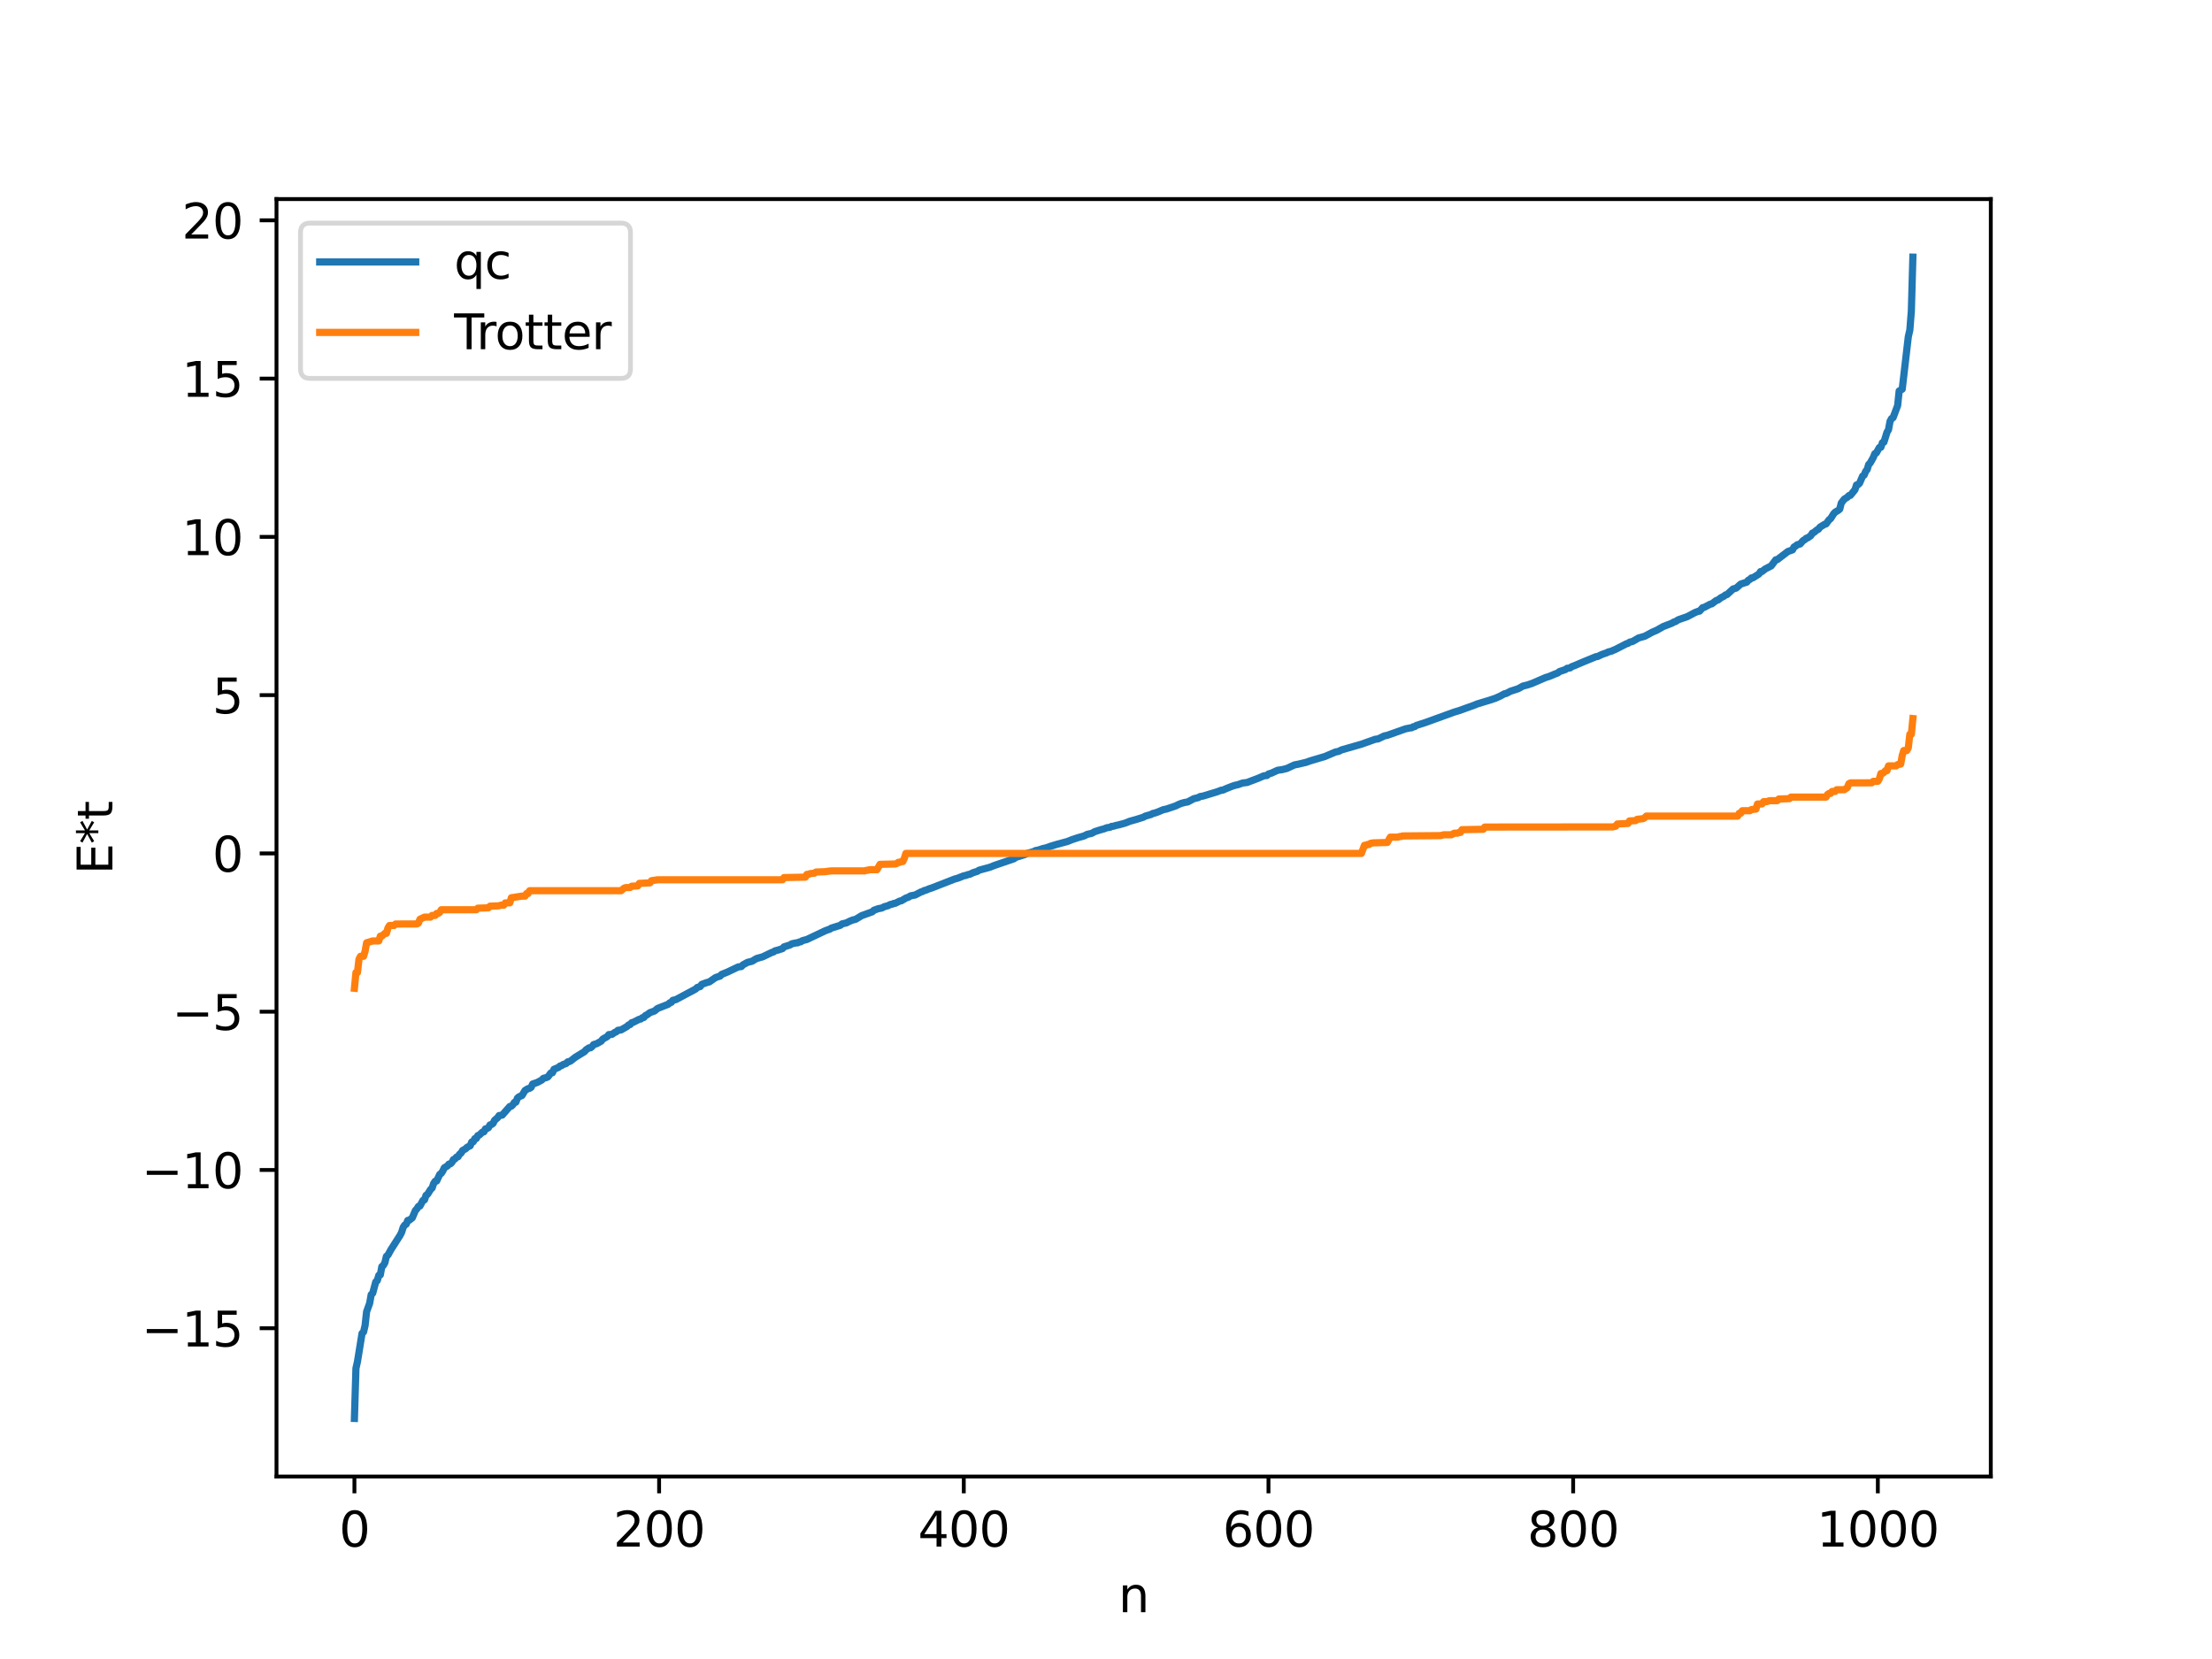 <?xml version="1.0" encoding="utf-8" standalone="no"?>
<!DOCTYPE svg PUBLIC "-//W3C//DTD SVG 1.1//EN"
  "http://www.w3.org/Graphics/SVG/1.1/DTD/svg11.dtd">
<svg xmlns:xlink="http://www.w3.org/1999/xlink" width="460.8pt" height="345.6pt" viewBox="0 0 460.8 345.6" xmlns="http://www.w3.org/2000/svg" version="1.1">
 <defs>
  <style type="text/css">*{stroke-linejoin: round; stroke-linecap: butt}</style>
 </defs>
 <g id="figure_1">
  <g id="patch_1">
   <path d="M 0 345.6 
L 460.8 345.6 
L 460.8 0 
L 0 0 
z
" style="fill: #ffffff"/>
  </g>
  <g id="axes_1">
   <g id="patch_2">
    <path d="M 57.6 307.584 
L 414.72 307.584 
L 414.72 41.472 
L 57.6 41.472 
z
" style="fill: #ffffff"/>
   </g>
   <g id="matplotlib.axis_1">
    <g id="xtick_1">
     <g id="line2d_1">
      <defs>
       <path id="m61ae5648bd" d="M 0 0 
L 0 3.5 
" style="stroke: #000000; stroke-width: 0.8"/>
      </defs>
      <g>
       <use xlink:href="#m61ae5648bd" x="73.833" y="307.584" style="stroke: #000000; stroke-width: 0.8"/>
      </g>
     </g>
     <g id="text_1">
      <!-- 0 -->
      <g transform="translate(70.651 322.182) scale(0.1 -0.1)">
       <defs>
        <path id="DejaVuSans-30" d="M 2034 4250 
Q 1547 4250 1301 3770 
Q 1056 3291 1056 2328 
Q 1056 1369 1301 889 
Q 1547 409 2034 409 
Q 2525 409 2770 889 
Q 3016 1369 3016 2328 
Q 3016 3291 2770 3770 
Q 2525 4250 2034 4250 
z
M 2034 4750 
Q 2819 4750 3233 4129 
Q 3647 3509 3647 2328 
Q 3647 1150 3233 529 
Q 2819 -91 2034 -91 
Q 1250 -91 836 529 
Q 422 1150 422 2328 
Q 422 3509 836 4129 
Q 1250 4750 2034 4750 
z
" transform="scale(0.016)"/>
       </defs>
       <use xlink:href="#DejaVuSans-30"/>
      </g>
     </g>
    </g>
    <g id="xtick_2">
     <g id="line2d_2">
      <g>
       <use xlink:href="#m61ae5648bd" x="137.304" y="307.584" style="stroke: #000000; stroke-width: 0.8"/>
      </g>
     </g>
     <g id="text_2">
      <!-- 200 -->
      <g transform="translate(127.76 322.182) scale(0.1 -0.1)">
       <defs>
        <path id="DejaVuSans-32" d="M 1228 531 
L 3431 531 
L 3431 0 
L 469 0 
L 469 531 
Q 828 903 1448 1529 
Q 2069 2156 2228 2338 
Q 2531 2678 2651 2914 
Q 2772 3150 2772 3378 
Q 2772 3750 2511 3984 
Q 2250 4219 1831 4219 
Q 1534 4219 1204 4116 
Q 875 4013 500 3803 
L 500 4441 
Q 881 4594 1212 4672 
Q 1544 4750 1819 4750 
Q 2544 4750 2975 4387 
Q 3406 4025 3406 3419 
Q 3406 3131 3298 2873 
Q 3191 2616 2906 2266 
Q 2828 2175 2409 1742 
Q 1991 1309 1228 531 
z
" transform="scale(0.016)"/>
       </defs>
       <use xlink:href="#DejaVuSans-32"/>
       <use xlink:href="#DejaVuSans-30" x="63.623"/>
       <use xlink:href="#DejaVuSans-30" x="127.246"/>
      </g>
     </g>
    </g>
    <g id="xtick_3">
     <g id="line2d_3">
      <g>
       <use xlink:href="#m61ae5648bd" x="200.775" y="307.584" style="stroke: #000000; stroke-width: 0.8"/>
      </g>
     </g>
     <g id="text_3">
      <!-- 400 -->
      <g transform="translate(191.231 322.182) scale(0.1 -0.1)">
       <defs>
        <path id="DejaVuSans-34" d="M 2419 4116 
L 825 1625 
L 2419 1625 
L 2419 4116 
z
M 2253 4666 
L 3047 4666 
L 3047 1625 
L 3713 1625 
L 3713 1100 
L 3047 1100 
L 3047 0 
L 2419 0 
L 2419 1100 
L 313 1100 
L 313 1709 
L 2253 4666 
z
" transform="scale(0.016)"/>
       </defs>
       <use xlink:href="#DejaVuSans-34"/>
       <use xlink:href="#DejaVuSans-30" x="63.623"/>
       <use xlink:href="#DejaVuSans-30" x="127.246"/>
      </g>
     </g>
    </g>
    <g id="xtick_4">
     <g id="line2d_4">
      <g>
       <use xlink:href="#m61ae5648bd" x="264.246" y="307.584" style="stroke: #000000; stroke-width: 0.8"/>
      </g>
     </g>
     <g id="text_4">
      <!-- 600 -->
      <g transform="translate(254.702 322.182) scale(0.1 -0.1)">
       <defs>
        <path id="DejaVuSans-36" d="M 2113 2584 
Q 1688 2584 1439 2293 
Q 1191 2003 1191 1497 
Q 1191 994 1439 701 
Q 1688 409 2113 409 
Q 2538 409 2786 701 
Q 3034 994 3034 1497 
Q 3034 2003 2786 2293 
Q 2538 2584 2113 2584 
z
M 3366 4563 
L 3366 3988 
Q 3128 4100 2886 4159 
Q 2644 4219 2406 4219 
Q 1781 4219 1451 3797 
Q 1122 3375 1075 2522 
Q 1259 2794 1537 2939 
Q 1816 3084 2150 3084 
Q 2853 3084 3261 2657 
Q 3669 2231 3669 1497 
Q 3669 778 3244 343 
Q 2819 -91 2113 -91 
Q 1303 -91 875 529 
Q 447 1150 447 2328 
Q 447 3434 972 4092 
Q 1497 4750 2381 4750 
Q 2619 4750 2861 4703 
Q 3103 4656 3366 4563 
z
" transform="scale(0.016)"/>
       </defs>
       <use xlink:href="#DejaVuSans-36"/>
       <use xlink:href="#DejaVuSans-30" x="63.623"/>
       <use xlink:href="#DejaVuSans-30" x="127.246"/>
      </g>
     </g>
    </g>
    <g id="xtick_5">
     <g id="line2d_5">
      <g>
       <use xlink:href="#m61ae5648bd" x="327.717" y="307.584" style="stroke: #000000; stroke-width: 0.8"/>
      </g>
     </g>
     <g id="text_5">
      <!-- 800 -->
      <g transform="translate(318.173 322.182) scale(0.1 -0.1)">
       <defs>
        <path id="DejaVuSans-38" d="M 2034 2216 
Q 1584 2216 1326 1975 
Q 1069 1734 1069 1313 
Q 1069 891 1326 650 
Q 1584 409 2034 409 
Q 2484 409 2743 651 
Q 3003 894 3003 1313 
Q 3003 1734 2745 1975 
Q 2488 2216 2034 2216 
z
M 1403 2484 
Q 997 2584 770 2862 
Q 544 3141 544 3541 
Q 544 4100 942 4425 
Q 1341 4750 2034 4750 
Q 2731 4750 3128 4425 
Q 3525 4100 3525 3541 
Q 3525 3141 3298 2862 
Q 3072 2584 2669 2484 
Q 3125 2378 3379 2068 
Q 3634 1759 3634 1313 
Q 3634 634 3220 271 
Q 2806 -91 2034 -91 
Q 1263 -91 848 271 
Q 434 634 434 1313 
Q 434 1759 690 2068 
Q 947 2378 1403 2484 
z
M 1172 3481 
Q 1172 3119 1398 2916 
Q 1625 2713 2034 2713 
Q 2441 2713 2670 2916 
Q 2900 3119 2900 3481 
Q 2900 3844 2670 4047 
Q 2441 4250 2034 4250 
Q 1625 4250 1398 4047 
Q 1172 3844 1172 3481 
z
" transform="scale(0.016)"/>
       </defs>
       <use xlink:href="#DejaVuSans-38"/>
       <use xlink:href="#DejaVuSans-30" x="63.623"/>
       <use xlink:href="#DejaVuSans-30" x="127.246"/>
      </g>
     </g>
    </g>
    <g id="xtick_6">
     <g id="line2d_6">
      <g>
       <use xlink:href="#m61ae5648bd" x="391.188" y="307.584" style="stroke: #000000; stroke-width: 0.8"/>
      </g>
     </g>
     <g id="text_6">
      <!-- 1000 -->
      <g transform="translate(378.463 322.182) scale(0.1 -0.1)">
       <defs>
        <path id="DejaVuSans-31" d="M 794 531 
L 1825 531 
L 1825 4091 
L 703 3866 
L 703 4441 
L 1819 4666 
L 2450 4666 
L 2450 531 
L 3481 531 
L 3481 0 
L 794 0 
L 794 531 
z
" transform="scale(0.016)"/>
       </defs>
       <use xlink:href="#DejaVuSans-31"/>
       <use xlink:href="#DejaVuSans-30" x="63.623"/>
       <use xlink:href="#DejaVuSans-30" x="127.246"/>
       <use xlink:href="#DejaVuSans-30" x="190.869"/>
      </g>
     </g>
    </g>
    <g id="text_7">
     <!-- n -->
     <g transform="translate(232.991 335.861) scale(0.1 -0.1)">
      <defs>
       <path id="DejaVuSans-6e" d="M 3513 2113 
L 3513 0 
L 2938 0 
L 2938 2094 
Q 2938 2591 2744 2837 
Q 2550 3084 2163 3084 
Q 1697 3084 1428 2787 
Q 1159 2491 1159 1978 
L 1159 0 
L 581 0 
L 581 3500 
L 1159 3500 
L 1159 2956 
Q 1366 3272 1645 3428 
Q 1925 3584 2291 3584 
Q 2894 3584 3203 3211 
Q 3513 2838 3513 2113 
z
" transform="scale(0.016)"/>
      </defs>
      <use xlink:href="#DejaVuSans-6e"/>
     </g>
    </g>
   </g>
   <g id="matplotlib.axis_2">
    <g id="ytick_1">
     <g id="line2d_7">
      <defs>
       <path id="mb061b2cdcd" d="M 0 0 
L -3.5 0 
" style="stroke: #000000; stroke-width: 0.8"/>
      </defs>
      <g>
       <use xlink:href="#mb061b2cdcd" x="57.6" y="276.699" style="stroke: #000000; stroke-width: 0.8"/>
      </g>
     </g>
     <g id="text_8">
      <!-- −15 -->
      <g transform="translate(29.495 280.498) scale(0.1 -0.1)">
       <defs>
        <path id="DejaVuSans-2212" d="M 678 2272 
L 4684 2272 
L 4684 1741 
L 678 1741 
L 678 2272 
z
" transform="scale(0.016)"/>
        <path id="DejaVuSans-35" d="M 691 4666 
L 3169 4666 
L 3169 4134 
L 1269 4134 
L 1269 2991 
Q 1406 3038 1543 3061 
Q 1681 3084 1819 3084 
Q 2600 3084 3056 2656 
Q 3513 2228 3513 1497 
Q 3513 744 3044 326 
Q 2575 -91 1722 -91 
Q 1428 -91 1123 -41 
Q 819 9 494 109 
L 494 744 
Q 775 591 1075 516 
Q 1375 441 1709 441 
Q 2250 441 2565 725 
Q 2881 1009 2881 1497 
Q 2881 1984 2565 2268 
Q 2250 2553 1709 2553 
Q 1456 2553 1204 2497 
Q 953 2441 691 2322 
L 691 4666 
z
" transform="scale(0.016)"/>
       </defs>
       <use xlink:href="#DejaVuSans-2212"/>
       <use xlink:href="#DejaVuSans-31" x="83.789"/>
       <use xlink:href="#DejaVuSans-35" x="147.412"/>
      </g>
     </g>
    </g>
    <g id="ytick_2">
     <g id="line2d_8">
      <g>
       <use xlink:href="#mb061b2cdcd" x="57.6" y="243.727" style="stroke: #000000; stroke-width: 0.8"/>
      </g>
     </g>
     <g id="text_9">
      <!-- −10 -->
      <g transform="translate(29.495 247.526) scale(0.1 -0.1)">
       <use xlink:href="#DejaVuSans-2212"/>
       <use xlink:href="#DejaVuSans-31" x="83.789"/>
       <use xlink:href="#DejaVuSans-30" x="147.412"/>
      </g>
     </g>
    </g>
    <g id="ytick_3">
     <g id="line2d_9">
      <g>
       <use xlink:href="#mb061b2cdcd" x="57.6" y="210.755" style="stroke: #000000; stroke-width: 0.8"/>
      </g>
     </g>
     <g id="text_10">
      <!-- −5 -->
      <g transform="translate(35.858 214.554) scale(0.1 -0.1)">
       <use xlink:href="#DejaVuSans-2212"/>
       <use xlink:href="#DejaVuSans-35" x="83.789"/>
      </g>
     </g>
    </g>
    <g id="ytick_4">
     <g id="line2d_10">
      <g>
       <use xlink:href="#mb061b2cdcd" x="57.6" y="177.783" style="stroke: #000000; stroke-width: 0.8"/>
      </g>
     </g>
     <g id="text_11">
      <!-- 0 -->
      <g transform="translate(44.237 181.582) scale(0.1 -0.1)">
       <use xlink:href="#DejaVuSans-30"/>
      </g>
     </g>
    </g>
    <g id="ytick_5">
     <g id="line2d_11">
      <g>
       <use xlink:href="#mb061b2cdcd" x="57.6" y="144.811" style="stroke: #000000; stroke-width: 0.8"/>
      </g>
     </g>
     <g id="text_12">
      <!-- 5 -->
      <g transform="translate(44.237 148.61) scale(0.1 -0.1)">
       <use xlink:href="#DejaVuSans-35"/>
      </g>
     </g>
    </g>
    <g id="ytick_6">
     <g id="line2d_12">
      <g>
       <use xlink:href="#mb061b2cdcd" x="57.6" y="111.839" style="stroke: #000000; stroke-width: 0.8"/>
      </g>
     </g>
     <g id="text_13">
      <!-- 10 -->
      <g transform="translate(37.875 115.638) scale(0.1 -0.1)">
       <use xlink:href="#DejaVuSans-31"/>
       <use xlink:href="#DejaVuSans-30" x="63.623"/>
      </g>
     </g>
    </g>
    <g id="ytick_7">
     <g id="line2d_13">
      <g>
       <use xlink:href="#mb061b2cdcd" x="57.6" y="78.867" style="stroke: #000000; stroke-width: 0.8"/>
      </g>
     </g>
     <g id="text_14">
      <!-- 15 -->
      <g transform="translate(37.875 82.666) scale(0.1 -0.1)">
       <use xlink:href="#DejaVuSans-31"/>
       <use xlink:href="#DejaVuSans-35" x="63.623"/>
      </g>
     </g>
    </g>
    <g id="ytick_8">
     <g id="line2d_14">
      <g>
       <use xlink:href="#mb061b2cdcd" x="57.6" y="45.895" style="stroke: #000000; stroke-width: 0.8"/>
      </g>
     </g>
     <g id="text_15">
      <!-- 20 -->
      <g transform="translate(37.875 49.694) scale(0.1 -0.1)">
       <use xlink:href="#DejaVuSans-32"/>
       <use xlink:href="#DejaVuSans-30" x="63.623"/>
      </g>
     </g>
    </g>
    <g id="text_16">
     <!-- E*t -->
     <g transform="translate(23.416 182.148) rotate(-90) scale(0.1 -0.1)">
      <defs>
       <path id="DejaVuSans-45" d="M 628 4666 
L 3578 4666 
L 3578 4134 
L 1259 4134 
L 1259 2753 
L 3481 2753 
L 3481 2222 
L 1259 2222 
L 1259 531 
L 3634 531 
L 3634 0 
L 628 0 
L 628 4666 
z
" transform="scale(0.016)"/>
       <path id="DejaVuSans-2a" d="M 3009 3897 
L 1888 3291 
L 3009 2681 
L 2828 2375 
L 1778 3009 
L 1778 1831 
L 1422 1831 
L 1422 3009 
L 372 2375 
L 191 2681 
L 1313 3291 
L 191 3897 
L 372 4206 
L 1422 3572 
L 1422 4750 
L 1778 4750 
L 1778 3572 
L 2828 4206 
L 3009 3897 
z
" transform="scale(0.016)"/>
       <path id="DejaVuSans-74" d="M 1172 4494 
L 1172 3500 
L 2356 3500 
L 2356 3053 
L 1172 3053 
L 1172 1153 
Q 1172 725 1289 603 
Q 1406 481 1766 481 
L 2356 481 
L 2356 0 
L 1766 0 
Q 1100 0 847 248 
Q 594 497 594 1153 
L 594 3053 
L 172 3053 
L 172 3500 
L 594 3500 
L 594 4494 
L 1172 4494 
z
" transform="scale(0.016)"/>
      </defs>
      <use xlink:href="#DejaVuSans-45"/>
      <use xlink:href="#DejaVuSans-2a" x="63.184"/>
      <use xlink:href="#DejaVuSans-74" x="113.184"/>
     </g>
    </g>
   </g>
   <g id="line2d_15">
    <path d="M 73.833 295.488 
L 74.15 285.053 
L 74.467 283.656 
L 75.42 277.762 
L 75.737 277.472 
L 76.054 276.119 
L 76.372 273.24 
L 77.006 271.499 
L 77.324 269.696 
L 77.641 269.395 
L 78.276 267.038 
L 78.593 266.773 
L 78.91 265.679 
L 79.228 265.578 
L 79.545 263.853 
L 79.862 263.607 
L 80.18 263.034 
L 80.497 261.716 
L 80.815 261.458 
L 81.449 260.304 
L 83.353 257.325 
L 83.671 256.693 
L 83.988 255.677 
L 84.305 255.204 
L 84.623 255.015 
L 84.94 254.24 
L 85.258 254.191 
L 85.892 253.689 
L 86.527 252.177 
L 86.844 251.839 
L 87.162 251.327 
L 87.479 251.241 
L 88.114 250.059 
L 88.431 249.953 
L 88.748 249.01 
L 89.066 248.795 
L 89.7 247.782 
L 90.018 247.487 
L 90.335 246.544 
L 90.653 246.075 
L 90.97 246.021 
L 91.605 244.648 
L 91.922 244.429 
L 92.239 243.952 
L 92.557 243.267 
L 93.191 242.907 
L 93.509 242.509 
L 93.826 242.44 
L 94.143 242.14 
L 94.461 241.554 
L 94.778 241.435 
L 95.096 241.043 
L 95.413 240.976 
L 95.73 240.444 
L 96.048 240.205 
L 96.365 239.669 
L 97 239.312 
L 97.317 238.996 
L 97.952 238.686 
L 98.269 237.897 
L 98.586 237.855 
L 98.904 237.204 
L 99.221 237.177 
L 99.539 236.562 
L 99.856 236.452 
L 100.491 235.842 
L 100.808 235.782 
L 101.125 235.164 
L 101.443 235.101 
L 101.76 234.911 
L 102.077 234.337 
L 102.395 234.255 
L 102.712 234.017 
L 103.029 233.376 
L 103.664 232.837 
L 103.981 232.385 
L 104.616 232.299 
L 106.203 230.501 
L 106.52 230.439 
L 106.838 230.141 
L 107.155 229.652 
L 107.472 229.596 
L 107.79 228.762 
L 108.107 228.489 
L 108.742 228.211 
L 109.377 227.16 
L 110.011 226.777 
L 110.329 226.723 
L 110.646 226.506 
L 110.963 225.817 
L 111.915 225.497 
L 112.867 224.987 
L 113.185 224.644 
L 113.82 224.48 
L 114.137 224.329 
L 114.772 223.503 
L 115.089 223.47 
L 115.406 222.755 
L 116.358 222.359 
L 116.676 222.064 
L 116.993 221.989 
L 117.31 221.761 
L 117.945 221.544 
L 118.262 221.205 
L 118.58 221.16 
L 118.897 220.996 
L 119.849 220.247 
L 121.436 219.277 
L 121.753 219.089 
L 122.071 218.706 
L 122.705 218.284 
L 123.023 218.273 
L 123.34 218.02 
L 123.658 217.608 
L 124.292 217.421 
L 125.244 216.895 
L 125.562 216.467 
L 126.514 215.93 
L 126.831 215.526 
L 127.466 215.481 
L 128.1 215.054 
L 128.418 214.928 
L 128.735 214.623 
L 129.37 214.558 
L 130.639 213.825 
L 130.957 213.508 
L 131.274 213.435 
L 131.591 213.044 
L 131.909 212.972 
L 133.178 212.328 
L 133.496 212.277 
L 133.813 212.013 
L 134.13 211.959 
L 134.448 211.561 
L 134.765 211.416 
L 135.4 210.948 
L 136.352 210.61 
L 136.986 210.079 
L 138.256 209.58 
L 139.208 209.21 
L 139.525 208.902 
L 139.843 208.808 
L 140.16 208.388 
L 140.795 208.241 
L 144.92 206.033 
L 145.238 205.711 
L 145.872 205.513 
L 146.19 205.061 
L 147.142 204.716 
L 147.777 204.539 
L 149.046 203.656 
L 149.681 203.432 
L 149.998 203.345 
L 150.315 202.997 
L 151.585 202.478 
L 152.537 202.021 
L 153.806 201.423 
L 154.441 201.353 
L 154.758 201.007 
L 155.71 200.482 
L 156.662 200.246 
L 157.615 199.674 
L 158.884 199.323 
L 160.788 198.404 
L 161.105 198.325 
L 161.423 198.083 
L 162.058 197.92 
L 163.01 197.613 
L 163.327 197.246 
L 164.596 196.848 
L 164.914 196.62 
L 165.866 196.416 
L 166.183 196.406 
L 166.5 196.228 
L 166.818 196.192 
L 167.135 195.964 
L 168.087 195.711 
L 171.896 193.905 
L 172.53 193.664 
L 172.848 193.577 
L 173.165 193.347 
L 175.069 192.755 
L 175.386 192.476 
L 176.339 192.249 
L 176.973 191.922 
L 177.608 191.662 
L 178.243 191.51 
L 179.512 190.74 
L 181.734 189.939 
L 182.051 189.62 
L 183.003 189.283 
L 183.638 189.177 
L 184.272 188.863 
L 184.907 188.705 
L 185.542 188.402 
L 185.859 188.367 
L 186.177 188.201 
L 186.494 188.175 
L 187.446 187.702 
L 187.763 187.652 
L 188.715 187.086 
L 189.35 186.853 
L 189.667 186.627 
L 190.62 186.453 
L 191.889 185.795 
L 192.206 185.712 
L 192.524 185.511 
L 192.841 185.46 
L 193.476 185.182 
L 194.11 184.977 
L 198.871 183.12 
L 199.505 182.948 
L 200.14 182.695 
L 200.775 182.442 
L 201.092 182.398 
L 201.727 182.176 
L 202.044 182.125 
L 202.679 181.807 
L 203.631 181.505 
L 203.948 181.281 
L 206.17 180.677 
L 207.122 180.3 
L 211.248 178.887 
L 211.565 178.623 
L 213.469 178.028 
L 214.104 177.736 
L 215.373 177.386 
L 215.691 177.196 
L 216.325 177.075 
L 217.277 176.76 
L 217.912 176.622 
L 218.864 176.283 
L 220.134 175.902 
L 222.355 175.301 
L 223.307 174.918 
L 224.577 174.497 
L 225.846 174.139 
L 226.481 173.81 
L 227.433 173.597 
L 228.067 173.243 
L 229.337 172.838 
L 229.972 172.673 
L 230.606 172.424 
L 231.241 172.346 
L 231.558 172.153 
L 231.876 172.135 
L 232.51 171.947 
L 233.145 171.811 
L 233.78 171.637 
L 234.415 171.46 
L 235.367 171.079 
L 236.636 170.727 
L 238.223 170.23 
L 238.54 170.026 
L 239.81 169.663 
L 240.127 169.455 
L 240.444 169.411 
L 241.079 169.196 
L 242.348 168.671 
L 242.983 168.541 
L 244.887 167.898 
L 245.522 167.583 
L 246.157 167.336 
L 246.791 167.169 
L 247.426 167.058 
L 248.696 166.381 
L 249.648 166.154 
L 249.965 165.942 
L 250.6 165.841 
L 252.504 165.262 
L 253.456 164.974 
L 254.091 164.743 
L 254.408 164.613 
L 254.725 164.604 
L 255.36 164.311 
L 256.629 163.805 
L 257.264 163.596 
L 257.899 163.459 
L 258.851 163.12 
L 259.803 163.003 
L 260.755 162.636 
L 262.024 162.16 
L 263.294 161.616 
L 263.929 161.547 
L 264.246 161.243 
L 264.881 161.05 
L 266.15 160.461 
L 267.102 160.329 
L 268.054 160.092 
L 269.641 159.354 
L 270.593 159.165 
L 272.18 158.782 
L 272.815 158.544 
L 273.767 158.255 
L 275.988 157.6 
L 278.21 156.655 
L 278.844 156.53 
L 279.479 156.215 
L 283.605 155.031 
L 286.461 154.01 
L 287.096 153.921 
L 288.365 153.309 
L 289 153.179 
L 292.808 151.828 
L 293.76 151.637 
L 294.077 151.612 
L 294.395 151.397 
L 294.712 151.368 
L 295.029 151.131 
L 296.934 150.519 
L 302.963 148.331 
L 303.915 148.05 
L 307.089 146.911 
L 307.724 146.648 
L 309.628 146.069 
L 310.262 145.88 
L 311.532 145.454 
L 312.484 145.03 
L 313.436 144.51 
L 313.753 144.47 
L 314.705 143.978 
L 315.34 143.78 
L 316.292 143.464 
L 317.244 142.926 
L 318.196 142.689 
L 319.148 142.366 
L 322.005 141.133 
L 322.639 140.944 
L 323.274 140.685 
L 323.909 140.417 
L 324.543 140.176 
L 324.861 139.897 
L 325.496 139.692 
L 326.13 139.467 
L 326.448 139.226 
L 327.082 139.14 
L 327.4 138.894 
L 328.034 138.652 
L 329.939 137.838 
L 332.477 136.799 
L 332.795 136.768 
L 333.747 136.316 
L 334.699 135.993 
L 335.016 135.818 
L 335.651 135.661 
L 336.603 135.244 
L 338.824 134.104 
L 339.142 134.03 
L 339.459 133.784 
L 340.094 133.628 
L 341.363 132.892 
L 342.633 132.54 
L 344.22 131.682 
L 345.172 131.271 
L 346.441 130.541 
L 348.345 129.801 
L 348.662 129.586 
L 348.98 129.511 
L 349.615 129.112 
L 351.519 128.448 
L 353.105 127.599 
L 353.74 127.358 
L 354.058 127.307 
L 354.692 126.585 
L 355.01 126.531 
L 356.279 125.858 
L 356.596 125.796 
L 357.548 125.078 
L 357.866 125.008 
L 358.5 124.52 
L 359.135 124.201 
L 359.453 123.932 
L 359.77 123.858 
L 361.039 122.691 
L 361.674 122.516 
L 362.626 121.674 
L 363.896 121.266 
L 364.213 120.863 
L 364.53 120.713 
L 364.848 120.391 
L 365.165 120.371 
L 366.434 119.567 
L 366.752 119.069 
L 367.069 119.051 
L 367.704 118.539 
L 368.973 117.885 
L 369.925 116.618 
L 370.243 116.581 
L 370.877 116.091 
L 372.464 114.883 
L 373.416 114.55 
L 373.734 113.934 
L 374.051 113.781 
L 374.368 113.498 
L 375.003 113.317 
L 375.638 112.595 
L 375.955 112.436 
L 376.272 112.13 
L 376.59 112.039 
L 377.224 111.589 
L 377.542 111.058 
L 377.859 110.932 
L 378.494 110.403 
L 378.811 110.252 
L 379.129 109.819 
L 380.081 109.231 
L 380.398 109.143 
L 381.033 108.277 
L 381.35 108.04 
L 381.985 107.032 
L 382.302 106.691 
L 382.937 106.317 
L 383.254 106.041 
L 383.572 104.786 
L 384.206 103.974 
L 384.841 103.586 
L 385.158 103.241 
L 385.476 103.186 
L 386.428 102.01 
L 386.745 101.027 
L 387.062 100.961 
L 387.38 100.661 
L 388.015 99.182 
L 388.332 98.98 
L 388.649 98.202 
L 388.967 97.814 
L 389.284 96.755 
L 389.601 96.442 
L 390.236 95.308 
L 390.553 94.512 
L 390.871 94.355 
L 391.505 93.228 
L 391.823 93.173 
L 392.14 92.21 
L 392.458 92.106 
L 393.092 90.055 
L 393.41 89.518 
L 393.727 87.771 
L 394.044 87.195 
L 394.362 87.004 
L 395.314 84.483 
L 395.631 81.443 
L 396.266 81.077 
L 397.535 70.141 
L 397.853 68.764 
L 398.17 64.782 
L 398.487 53.568 
L 398.487 53.568 
" clip-path="url(#p1ae950d29a)" style="fill: none; stroke: #1f77b4; stroke-width: 1.5; stroke-linecap: square"/>
   </g>
   <g id="line2d_16">
    <path d="M 73.833 205.877 
L 74.15 202.599 
L 74.467 202.599 
L 74.785 199.796 
L 75.102 199.214 
L 75.737 199.214 
L 76.054 198.166 
L 76.372 196.396 
L 77.641 196.013 
L 78.91 196.013 
L 79.228 195.015 
L 79.545 195.015 
L 80.18 194.43 
L 80.497 194.43 
L 80.815 193.326 
L 81.132 192.806 
L 82.084 192.797 
L 82.401 192.49 
L 86.844 192.472 
L 87.162 192.304 
L 87.479 191.503 
L 88.431 191.05 
L 89.7 191.05 
L 90.018 190.696 
L 90.653 190.696 
L 90.97 190.285 
L 91.287 190.285 
L 91.605 190.07 
L 91.922 189.519 
L 99.221 189.519 
L 99.539 189.191 
L 101.76 189.114 
L 102.077 188.773 
L 103.981 188.697 
L 104.299 188.564 
L 104.934 188.564 
L 105.251 188.097 
L 106.203 188.074 
L 106.52 187.021 
L 108.742 186.674 
L 109.377 186.674 
L 109.694 186.142 
L 110.011 186.142 
L 110.329 185.554 
L 129.37 185.554 
L 130.005 185.028 
L 130.322 184.906 
L 131.274 184.886 
L 131.591 184.613 
L 132.861 184.55 
L 133.178 184.024 
L 135.4 183.914 
L 135.717 183.465 
L 136.986 183.278 
L 163.01 183.278 
L 163.327 182.812 
L 167.77 182.727 
L 168.087 182.151 
L 168.405 182.151 
L 168.722 181.997 
L 169.674 181.898 
L 169.991 181.66 
L 171.896 181.588 
L 172.53 181.493 
L 173.165 181.421 
L 180.147 181.421 
L 180.464 181.299 
L 180.781 181.299 
L 181.099 181.179 
L 182.686 181.179 
L 183.32 180.059 
L 186.494 179.984 
L 186.811 179.886 
L 187.129 179.639 
L 187.446 179.639 
L 187.763 179.472 
L 188.081 179.472 
L 188.398 178.776 
L 188.715 177.783 
L 283.605 177.783 
L 284.239 176.093 
L 284.557 176.093 
L 284.874 175.926 
L 285.191 175.926 
L 285.509 175.68 
L 286.143 175.582 
L 289 175.506 
L 289.634 174.386 
L 291.221 174.386 
L 291.539 174.266 
L 291.856 174.266 
L 292.173 174.144 
L 300.107 174.073 
L 300.742 173.905 
L 302.329 173.905 
L 302.963 173.568 
L 303.598 173.568 
L 303.915 173.414 
L 304.233 173.414 
L 304.55 172.838 
L 308.993 172.753 
L 309.31 172.287 
L 335.968 172.262 
L 336.603 172.1 
L 336.92 171.651 
L 339.142 171.541 
L 339.459 171.015 
L 340.729 170.953 
L 341.046 170.679 
L 342.315 170.538 
L 342.633 170.345 
L 342.95 170.011 
L 361.991 170.011 
L 362.309 169.423 
L 362.626 169.423 
L 362.943 168.891 
L 364.53 168.891 
L 364.848 168.649 
L 365.8 168.545 
L 366.117 167.492 
L 367.069 167.468 
L 367.386 167.001 
L 368.021 167.001 
L 368.656 166.792 
L 370.243 166.792 
L 370.56 166.452 
L 372.781 166.374 
L 373.099 166.046 
L 380.398 166.046 
L 380.715 165.495 
L 381.033 165.281 
L 381.35 165.281 
L 381.667 164.87 
L 382.302 164.87 
L 382.62 164.516 
L 384.206 164.516 
L 384.841 164.062 
L 385.158 163.262 
L 385.476 163.093 
L 389.919 163.076 
L 390.236 162.768 
L 391.188 162.759 
L 391.505 162.24 
L 391.823 161.135 
L 392.14 161.135 
L 392.458 160.912 
L 392.775 160.551 
L 393.092 160.551 
L 393.41 159.552 
L 394.996 159.552 
L 395.314 159.278 
L 395.948 159.17 
L 396.266 157.4 
L 396.583 156.351 
L 397.218 156.351 
L 397.535 155.769 
L 397.853 152.967 
L 398.17 152.967 
L 398.487 149.688 
L 398.487 149.688 
" clip-path="url(#p1ae950d29a)" style="fill: none; stroke: #ff7f0e; stroke-width: 1.5; stroke-linecap: square"/>
   </g>
   <g id="patch_3">
    <path d="M 57.6 307.584 
L 57.6 41.472 
" style="fill: none; stroke: #000000; stroke-width: 0.8; stroke-linejoin: miter; stroke-linecap: square"/>
   </g>
   <g id="patch_4">
    <path d="M 414.72 307.584 
L 414.72 41.472 
" style="fill: none; stroke: #000000; stroke-width: 0.8; stroke-linejoin: miter; stroke-linecap: square"/>
   </g>
   <g id="patch_5">
    <path d="M 57.6 307.584 
L 414.72 307.584 
" style="fill: none; stroke: #000000; stroke-width: 0.8; stroke-linejoin: miter; stroke-linecap: square"/>
   </g>
   <g id="patch_6">
    <path d="M 57.6 41.472 
L 414.72 41.472 
" style="fill: none; stroke: #000000; stroke-width: 0.8; stroke-linejoin: miter; stroke-linecap: square"/>
   </g>
   <g id="legend_1">
    <g id="patch_7">
     <path d="M 64.6 78.828 
L 129.342 78.828 
Q 131.342 78.828 131.342 76.828 
L 131.342 48.472 
Q 131.342 46.472 129.342 46.472 
L 64.6 46.472 
Q 62.6 46.472 62.6 48.472 
L 62.6 76.828 
Q 62.6 78.828 64.6 78.828 
z
" style="fill: #ffffff; opacity: 0.8; stroke: #cccccc; stroke-linejoin: miter"/>
    </g>
    <g id="line2d_17">
     <path d="M 66.6 54.57 
L 76.6 54.57 
L 86.6 54.57 
" style="fill: none; stroke: #1f77b4; stroke-width: 1.5; stroke-linecap: square"/>
    </g>
    <g id="text_17">
     <!-- qc -->
     <g transform="translate(94.6 58.07) scale(0.1 -0.1)">
      <defs>
       <path id="DejaVuSans-71" d="M 947 1747 
Q 947 1113 1208 752 
Q 1469 391 1925 391 
Q 2381 391 2643 752 
Q 2906 1113 2906 1747 
Q 2906 2381 2643 2742 
Q 2381 3103 1925 3103 
Q 1469 3103 1208 2742 
Q 947 2381 947 1747 
z
M 2906 525 
Q 2725 213 2448 61 
Q 2172 -91 1784 -91 
Q 1150 -91 751 415 
Q 353 922 353 1747 
Q 353 2572 751 3078 
Q 1150 3584 1784 3584 
Q 2172 3584 2448 3432 
Q 2725 3281 2906 2969 
L 2906 3500 
L 3481 3500 
L 3481 -1331 
L 2906 -1331 
L 2906 525 
z
" transform="scale(0.016)"/>
       <path id="DejaVuSans-63" d="M 3122 3366 
L 3122 2828 
Q 2878 2963 2633 3030 
Q 2388 3097 2138 3097 
Q 1578 3097 1268 2742 
Q 959 2388 959 1747 
Q 959 1106 1268 751 
Q 1578 397 2138 397 
Q 2388 397 2633 464 
Q 2878 531 3122 666 
L 3122 134 
Q 2881 22 2623 -34 
Q 2366 -91 2075 -91 
Q 1284 -91 818 406 
Q 353 903 353 1747 
Q 353 2603 823 3093 
Q 1294 3584 2113 3584 
Q 2378 3584 2631 3529 
Q 2884 3475 3122 3366 
z
" transform="scale(0.016)"/>
      </defs>
      <use xlink:href="#DejaVuSans-71"/>
      <use xlink:href="#DejaVuSans-63" x="63.477"/>
     </g>
    </g>
    <g id="line2d_18">
     <path d="M 66.6 69.249 
L 76.6 69.249 
L 86.6 69.249 
" style="fill: none; stroke: #ff7f0e; stroke-width: 1.5; stroke-linecap: square"/>
    </g>
    <g id="text_18">
     <!-- Trotter -->
     <g transform="translate(94.6 72.749) scale(0.1 -0.1)">
      <defs>
       <path id="DejaVuSans-54" d="M -19 4666 
L 3928 4666 
L 3928 4134 
L 2272 4134 
L 2272 0 
L 1638 0 
L 1638 4134 
L -19 4134 
L -19 4666 
z
" transform="scale(0.016)"/>
       <path id="DejaVuSans-72" d="M 2631 2963 
Q 2534 3019 2420 3045 
Q 2306 3072 2169 3072 
Q 1681 3072 1420 2755 
Q 1159 2438 1159 1844 
L 1159 0 
L 581 0 
L 581 3500 
L 1159 3500 
L 1159 2956 
Q 1341 3275 1631 3429 
Q 1922 3584 2338 3584 
Q 2397 3584 2469 3576 
Q 2541 3569 2628 3553 
L 2631 2963 
z
" transform="scale(0.016)"/>
       <path id="DejaVuSans-6f" d="M 1959 3097 
Q 1497 3097 1228 2736 
Q 959 2375 959 1747 
Q 959 1119 1226 758 
Q 1494 397 1959 397 
Q 2419 397 2687 759 
Q 2956 1122 2956 1747 
Q 2956 2369 2687 2733 
Q 2419 3097 1959 3097 
z
M 1959 3584 
Q 2709 3584 3137 3096 
Q 3566 2609 3566 1747 
Q 3566 888 3137 398 
Q 2709 -91 1959 -91 
Q 1206 -91 779 398 
Q 353 888 353 1747 
Q 353 2609 779 3096 
Q 1206 3584 1959 3584 
z
" transform="scale(0.016)"/>
       <path id="DejaVuSans-65" d="M 3597 1894 
L 3597 1613 
L 953 1613 
Q 991 1019 1311 708 
Q 1631 397 2203 397 
Q 2534 397 2845 478 
Q 3156 559 3463 722 
L 3463 178 
Q 3153 47 2828 -22 
Q 2503 -91 2169 -91 
Q 1331 -91 842 396 
Q 353 884 353 1716 
Q 353 2575 817 3079 
Q 1281 3584 2069 3584 
Q 2775 3584 3186 3129 
Q 3597 2675 3597 1894 
z
M 3022 2063 
Q 3016 2534 2758 2815 
Q 2500 3097 2075 3097 
Q 1594 3097 1305 2825 
Q 1016 2553 972 2059 
L 3022 2063 
z
" transform="scale(0.016)"/>
      </defs>
      <use xlink:href="#DejaVuSans-54"/>
      <use xlink:href="#DejaVuSans-72" x="46.334"/>
      <use xlink:href="#DejaVuSans-6f" x="85.197"/>
      <use xlink:href="#DejaVuSans-74" x="146.379"/>
      <use xlink:href="#DejaVuSans-74" x="185.588"/>
      <use xlink:href="#DejaVuSans-65" x="224.797"/>
      <use xlink:href="#DejaVuSans-72" x="286.32"/>
     </g>
    </g>
   </g>
  </g>
 </g>
 <defs>
  <clipPath id="p1ae950d29a">
   <rect x="57.6" y="41.472" width="357.12" height="266.112"/>
  </clipPath>
 </defs>
</svg>
